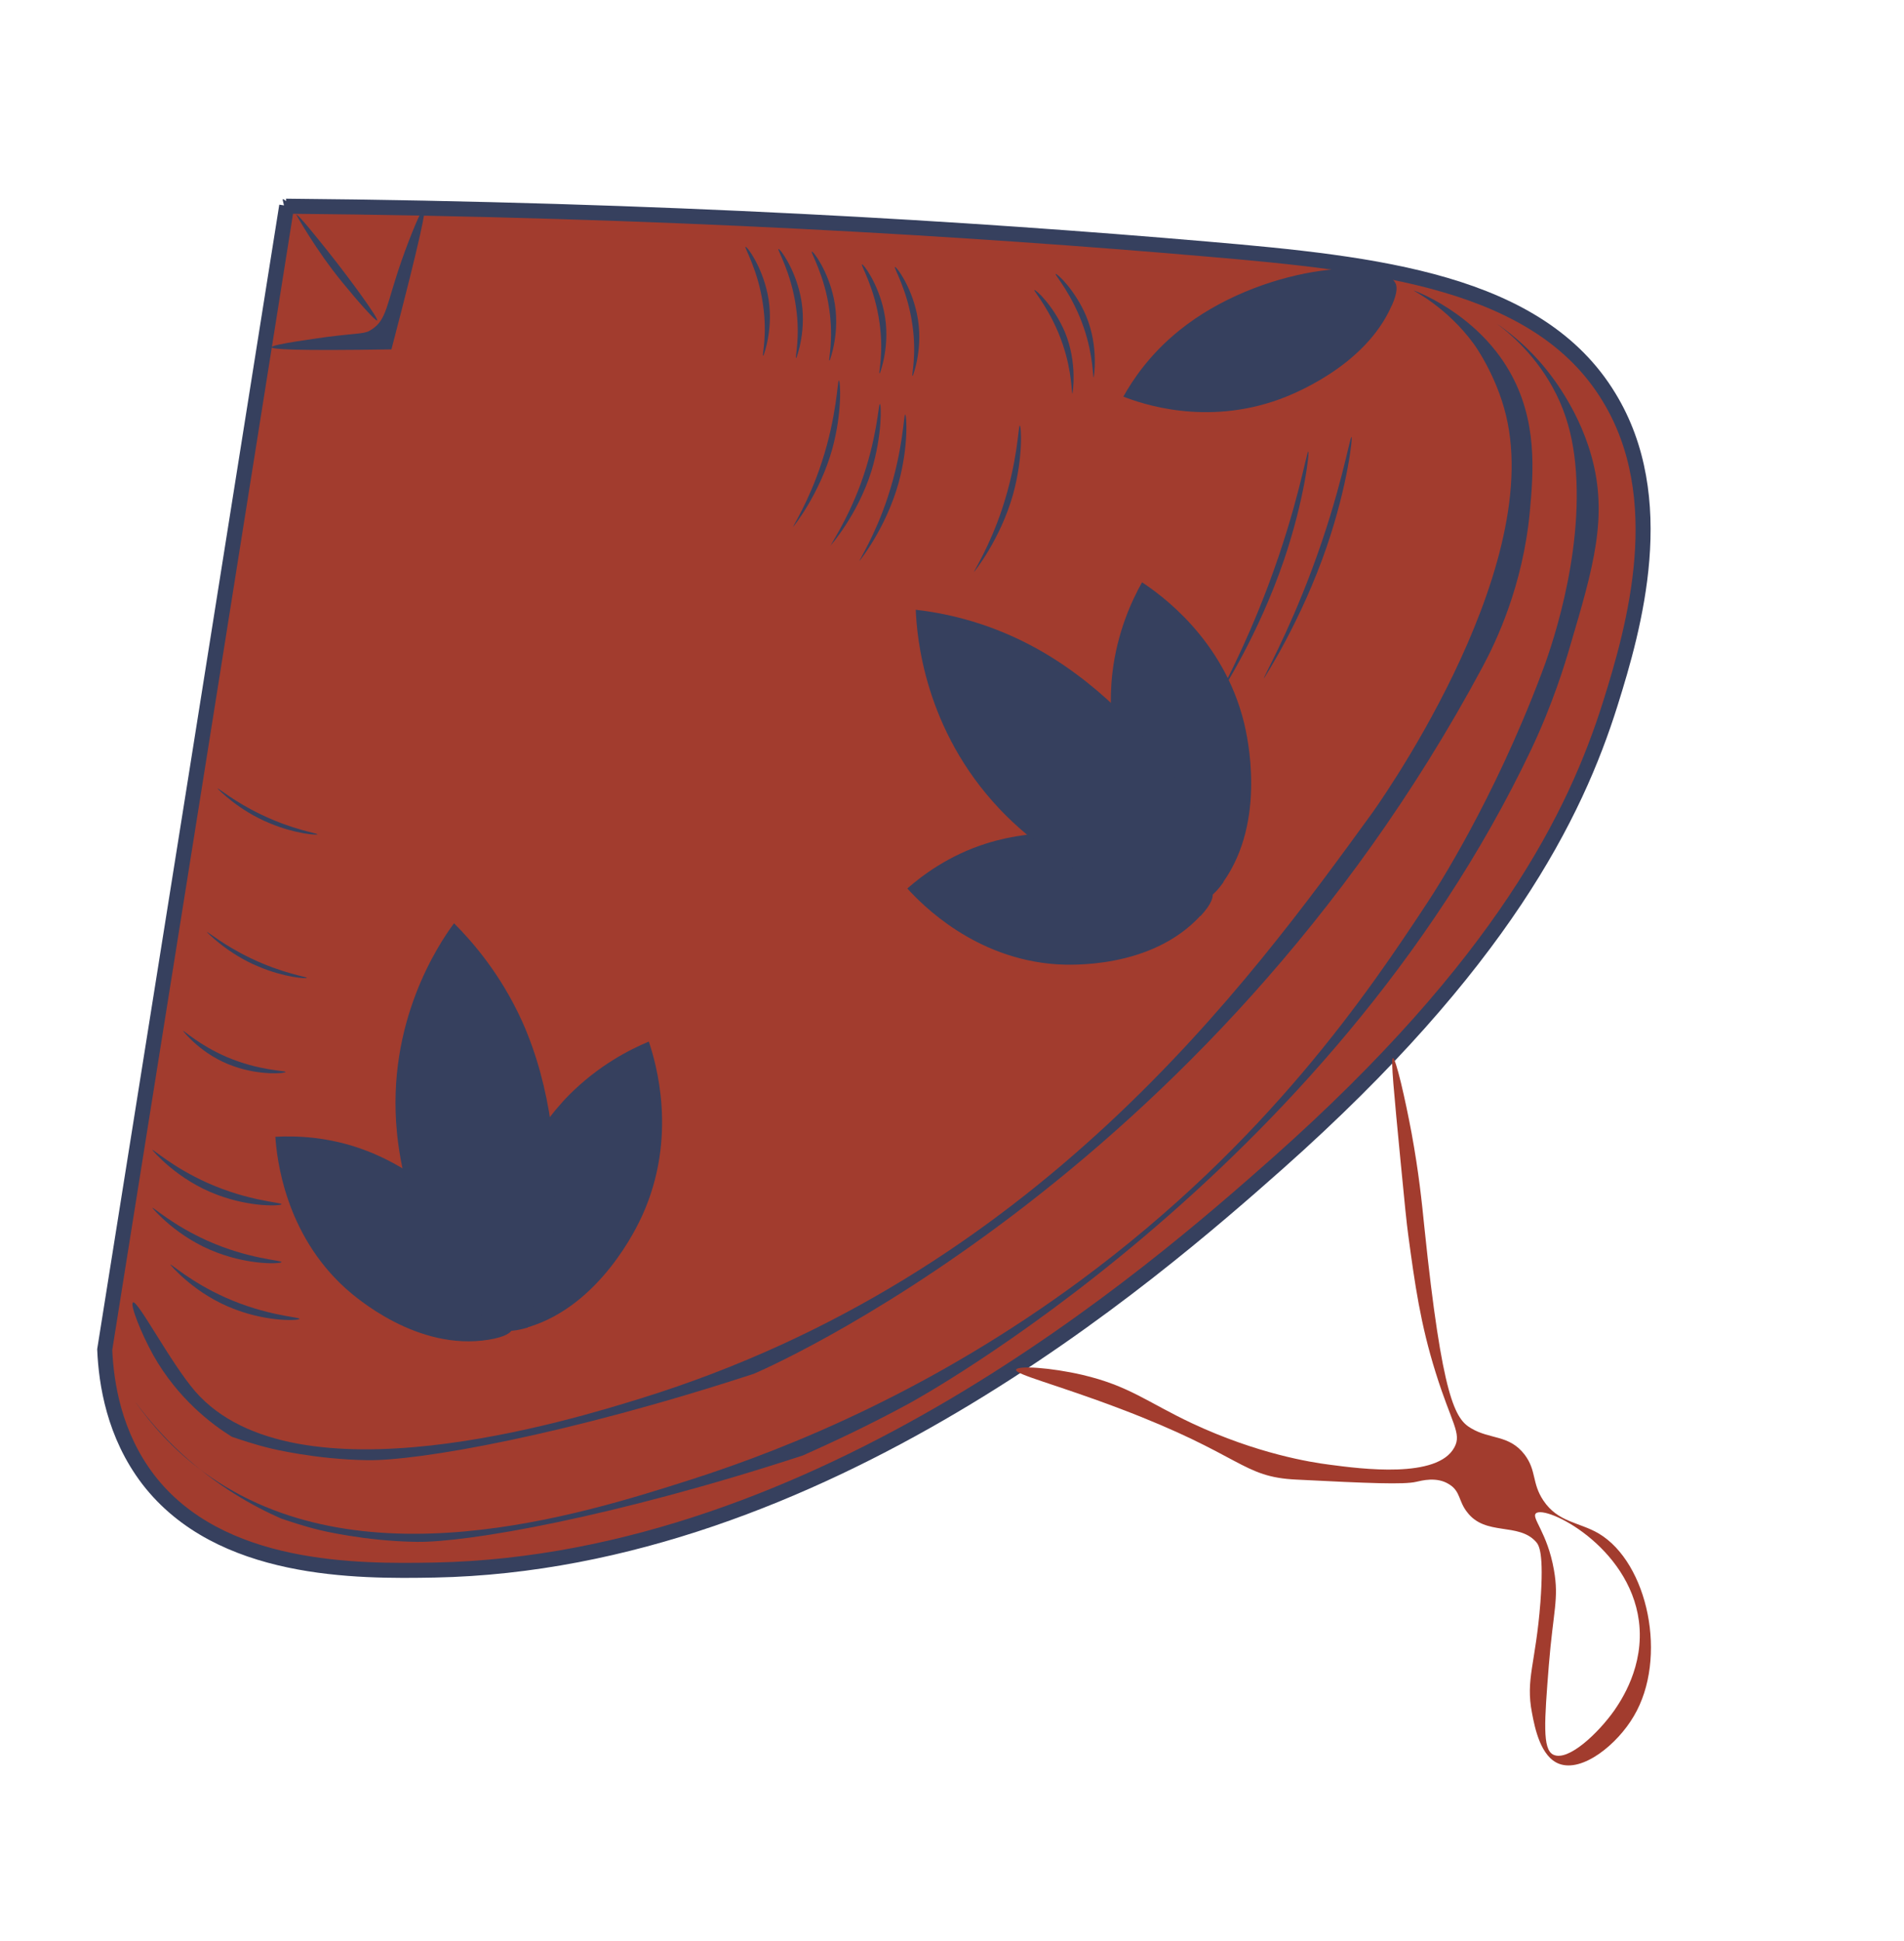 <?xml version="1.0" encoding="UTF-8"?><svg width="52" height="53" id="Layer_2" xmlns="http://www.w3.org/2000/svg" viewBox="0 0 52 53"><defs><style>.cls-1,.cls-2{fill:#a23c2e;}.cls-3{fill:#36405e;}.cls-2{stroke:#36405e;stroke-miterlimit:1.35;stroke-width:.41px;}</style></defs><path class="cls-2" d="m7.83,5.62c-1.65,10.41-3.31,20.82-4.97,31.23.04.92.25,2.32,1.19,3.55,1.95,2.53,5.7,2.51,7.82,2.47,10.55-.21,19.6-8.07,23.04-11.12,6.11-5.43,8.12-9.51,9.07-12.54.66-2.1,1.65-5.61-.04-8.37-1.92-3.16-6.31-3.64-10.98-4.04-6.39-.55-14.88-1.08-25.15-1.17Z"/><path class="cls-3" d="m7.42,9.48c0,.06.63.1,3.27.06.83-3.16.95-3.86.9-3.87-.06-.02-.39.78-.62,1.44-.42,1.2-.4,1.61-.81,1.88-.2.14-.29.09-1.23.21-.19.03-1.51.2-1.51.28Z"/><g><path class="cls-3" d="m4.65,34.53s.67.82,1.79,1.23c.91.34,1.73.3,1.74.25,0-.05-.9-.08-2.02-.58-.96-.43-1.49-.93-1.51-.9Z"/><path class="cls-3" d="m4.16,32.98s.67.82,1.79,1.23c.91.34,1.73.3,1.74.25,0-.05-.9-.08-2.02-.58-.96-.43-1.49-.93-1.51-.9Z"/><path class="cls-3" d="m4.16,31.4s.67.82,1.79,1.23c.91.34,1.73.3,1.74.25,0-.05-.9-.08-2.02-.58-.96-.43-1.49-.93-1.51-.9Z"/><path class="cls-3" d="m5.95,21.54s.56.59,1.42.94c.69.29,1.3.33,1.3.3,0-.03-.67-.12-1.54-.54-.75-.36-1.17-.73-1.19-.71h0Z"/><path class="cls-3" d="m5.66,25.46s.56.59,1.42.94c.69.29,1.3.33,1.3.3s-.67-.12-1.54-.54c-.75-.36-1.17-.73-1.19-.71h0Z"/><path class="cls-3" d="m5,28.15s.51.67,1.4.97c.72.25,1.39.19,1.4.15,0-.04-.72-.03-1.61-.41-.76-.33-1.17-.73-1.19-.71h0s0,0,0,0Z"/><path class="cls-3" d="m20.85,9.71s.31-.78.11-1.7c-.16-.75-.56-1.29-.6-1.27-.04.01.35.64.48,1.59.12.82-.03,1.38,0,1.38Z"/><path class="cls-3" d="m21.75,9.77s.31-.78.11-1.7c-.16-.75-.56-1.29-.6-1.27-.04.01.35.64.48,1.59.12.82-.03,1.38,0,1.38Z"/><path class="cls-3" d="m22.66,9.84s.31-.78.11-1.7c-.16-.75-.56-1.29-.6-1.27-.04.01.35.64.48,1.59.12.82-.03,1.38,0,1.38Z"/><path class="cls-3" d="m24.03,10.19s.31-.78.11-1.7c-.16-.75-.56-1.29-.6-1.27-.04.01.35.64.48,1.59.12.82-.03,1.38,0,1.38Z"/><path class="cls-3" d="m24.93,10.26s.31-.78.11-1.7c-.16-.75-.56-1.29-.6-1.27-.04.01.35.64.48,1.59.12.82-.03,1.38,0,1.38Z"/><path class="cls-3" d="m29.87,10.31s.15-.83-.21-1.69c-.3-.7-.79-1.16-.83-1.14-.03.02.46.56.77,1.47.27.79.24,1.36.27,1.36h0Z"/><path class="cls-3" d="m29.29,10.75s.15-.83-.21-1.69c-.3-.7-.79-1.16-.83-1.14-.03.02.46.56.77,1.47.27.79.24,1.36.27,1.36h0Z"/><path class="cls-3" d="m21.66,14.39s.72-.88,1.07-2.13c.28-1.02.22-1.88.18-1.87-.04,0-.05.96-.47,2.24-.36,1.1-.81,1.76-.78,1.77h0Z"/><path class="cls-3" d="m23.47,15.32s.72-.88,1.07-2.13c.28-1.02.22-1.88.18-1.87-.04,0-.05.96-.47,2.24-.36,1.1-.81,1.76-.78,1.77h0Z"/><path class="cls-3" d="m26.6,15.62s.72-.88,1.07-2.13c.28-1.02.22-1.88.18-1.87-.04,0-.05.96-.47,2.24-.36,1.1-.81,1.76-.78,1.77h0Z"/><path class="cls-3" d="m33.34,18.92s1.02-1.56,1.72-3.61c.57-1.67.71-3,.67-2.98-.05.02-.29,1.51-1.08,3.62-.68,1.82-1.34,2.96-1.31,2.97Z"/><path class="cls-3" d="m34.52,18.52s1.02-1.56,1.72-3.61c.57-1.67.71-3,.67-2.98-.05.02-.29,1.51-1.08,3.62-.68,1.82-1.34,2.96-1.31,2.97Z"/><path class="cls-3" d="m22.68,14.9s.74-.83,1.12-2.04c.3-.99.27-1.83.23-1.83-.04,0-.07.93-.52,2.17-.39,1.06-.85,1.69-.82,1.7h0Z"/><path class="cls-3" d="m13.35,36.58c-1.96.32-3.65-1.17-3.9-1.39-1.67-1.5-1.89-3.56-1.93-4.15.55-.03,1.46-.01,2.46.37,2.72,1.02,4.59,4.09,4,4.91-.04.06-.15.18-.63.26Z"/><path class="cls-3" d="m14.42,36.24c1.97-.59,2.98-2.74,3.12-3.05.98-2.16.37-4.18.18-4.75-.53.22-1.37.65-2.17,1.45-2.15,2.18-2.71,5.9-1.83,6.4.06.04.21.1.69-.04h0Z"/><path class="cls-3" d="m13.17,35.94c-1.97-1.59-2.29-4.59-2.33-5.03-.29-2.99,1.13-5.12,1.56-5.7.5.5,1.28,1.39,1.87,2.7,1.58,3.56.82,8.21-.34,8.4-.08.01-.27.02-.75-.36Z"/><path class="cls-3" d="m32.78,25.01c-1.35,1.46-3.59,1.34-3.92,1.32-2.24-.15-3.68-1.63-4.08-2.07.41-.36,1.14-.91,2.16-1.23,2.77-.87,6.14.38,6.18,1.39,0,.07,0,.23-.33.59,0,0,0,0,0,0Z"/><path class="cls-3" d="m38.01,8.34c-.73,1.68-2.76,2.45-3.06,2.56-2.03.74-3.78.12-4.27-.07.25-.45.72-1.16,1.53-1.81,2.18-1.76,5.56-2.06,5.91-1.27.02.06.07.19-.11.6h0Z"/><path class="cls-3" d="m33.41,24.08c1.19-1.68.65-3.99.57-4.33-.56-2.3-2.29-3.52-2.79-3.85-.28.5-.68,1.36-.81,2.48-.35,3.04,1.51,6.31,2.52,6.16.07-.01.23-.05.52-.46h0s0,0,0,0Z"/><path class="cls-3" d="m32.25,24.62c-2.53-.04-4.64-2.2-4.94-2.52-2.07-2.18-2.27-4.72-2.3-5.45.71.08,1.87.3,3.14.97,3.45,1.82,5.72,5.94,4.92,6.81-.06.06-.2.18-.81.18Z"/><path class="cls-3" d="m3.63,35.57c-.08.05.21.81.56,1.44.67,1.18,1.58,1.87,2.14,2.22.24.08.61.21,1.07.32,0,0,1.21.3,2.64.32,1.38.02,5.38-.67,10.55-2.36,0,0,12.34-5.2,19.9-19.3.37-.69,1.1-2.21,1.29-4.23.1-1.08.22-2.5-.56-3.85-.92-1.6-2.62-2.21-2.62-2.2,0,.01.91.45,1.65,1.46,0,0,.61.83.88,1.95,1.06,4.36-3.67,10.88-3.67,10.88-3.35,4.61-9.15,12.61-19.95,15.96-1.81.56-9.45,2.94-12.18-.19-.68-.79-1.57-2.5-1.7-2.43Z"/><path class="cls-3" d="m3.72,38.31c.32.43.72.9,1.23,1.37.98.9,1.97,1.45,2.72,1.78.24.08.61.21,1.07.32,0,0,1.21.3,2.64.32,1.38.02,5.38-.67,10.55-2.36.76-.34,1.76-.8,2.9-1.42,0,0,11.46-6.2,17-17.88.58-1.23.91-2.31,1.06-2.83.62-2.1,1.04-3.51.57-5.17-.4-1.42-1.26-2.4-1.44-2.6-.41-.46-.82-.78-1.14-1,.47.35,1.23,1.03,1.72,2.13.24.55.36,1.09.42,1.67.26,2.57-.74,5.29-.92,5.75-1.31,3.48-2.89,5.91-3.08,6.2-1.63,2.48-4.39,6.59-9.52,10.38-3.96,2.92-7.81,4.53-10.66,5.44h0c-2.95.94-9.05,2.88-13.27-.21-.89-.65-1.48-1.37-1.86-1.9Z"/></g><path class="cls-3" d="m8.09,5.86s.53.96,1.26,1.85c.39.48.91,1.07.95,1.04.05-.04-.7-1.08-1.37-1.92-.28-.35-.8-1-.84-.97Z"/><path class="cls-1" d="m38.25,31.7c.11,1.15.17,1.73.21,2.02.18,1.33.33,2.42.75,3.76.43,1.38.72,1.66.51,2.04-.46.86-2.53.59-3.43.47-.47-.06-1.95-.29-3.74-1.13-1.21-.57-1.71-1.02-2.99-1.32-.86-.2-1.78-.26-1.81-.14-.03.13,1.09.4,2.83,1.06,3.38,1.28,3.32,1.87,4.83,1.94,1.96.1,2.94.14,3.27.06.14-.03.56-.15.9.07.31.19.25.46.49.76.5.66,1.4.27,1.88.81.08.09.22.29.12,1.65-.13,1.69-.41,2.09-.23,3.02.08.43.24,1.2.74,1.39.64.24,1.59-.53,2.04-1.3.94-1.58.39-4.19-.96-4.99-.53-.31-1.11-.3-1.51-.9-.32-.48-.18-.81-.51-1.25-.42-.55-.94-.41-1.46-.72-.43-.25-.79-.77-1.28-5.5-.07-.69-.15-1.48-.35-2.57-.17-.91-.43-2.05-.51-2.04-.06.01.03.94.21,2.81Zm3.7,9.62c.27-.23,2.54.89,2.81,2.94.16,1.24-.5,2.19-.67,2.44-.43.61-1.26,1.41-1.67,1.21-.3-.15-.24-.91-.12-2.44.12-1.49.28-1.81.14-2.6-.18-1.03-.63-1.43-.49-1.55Z"/></svg>